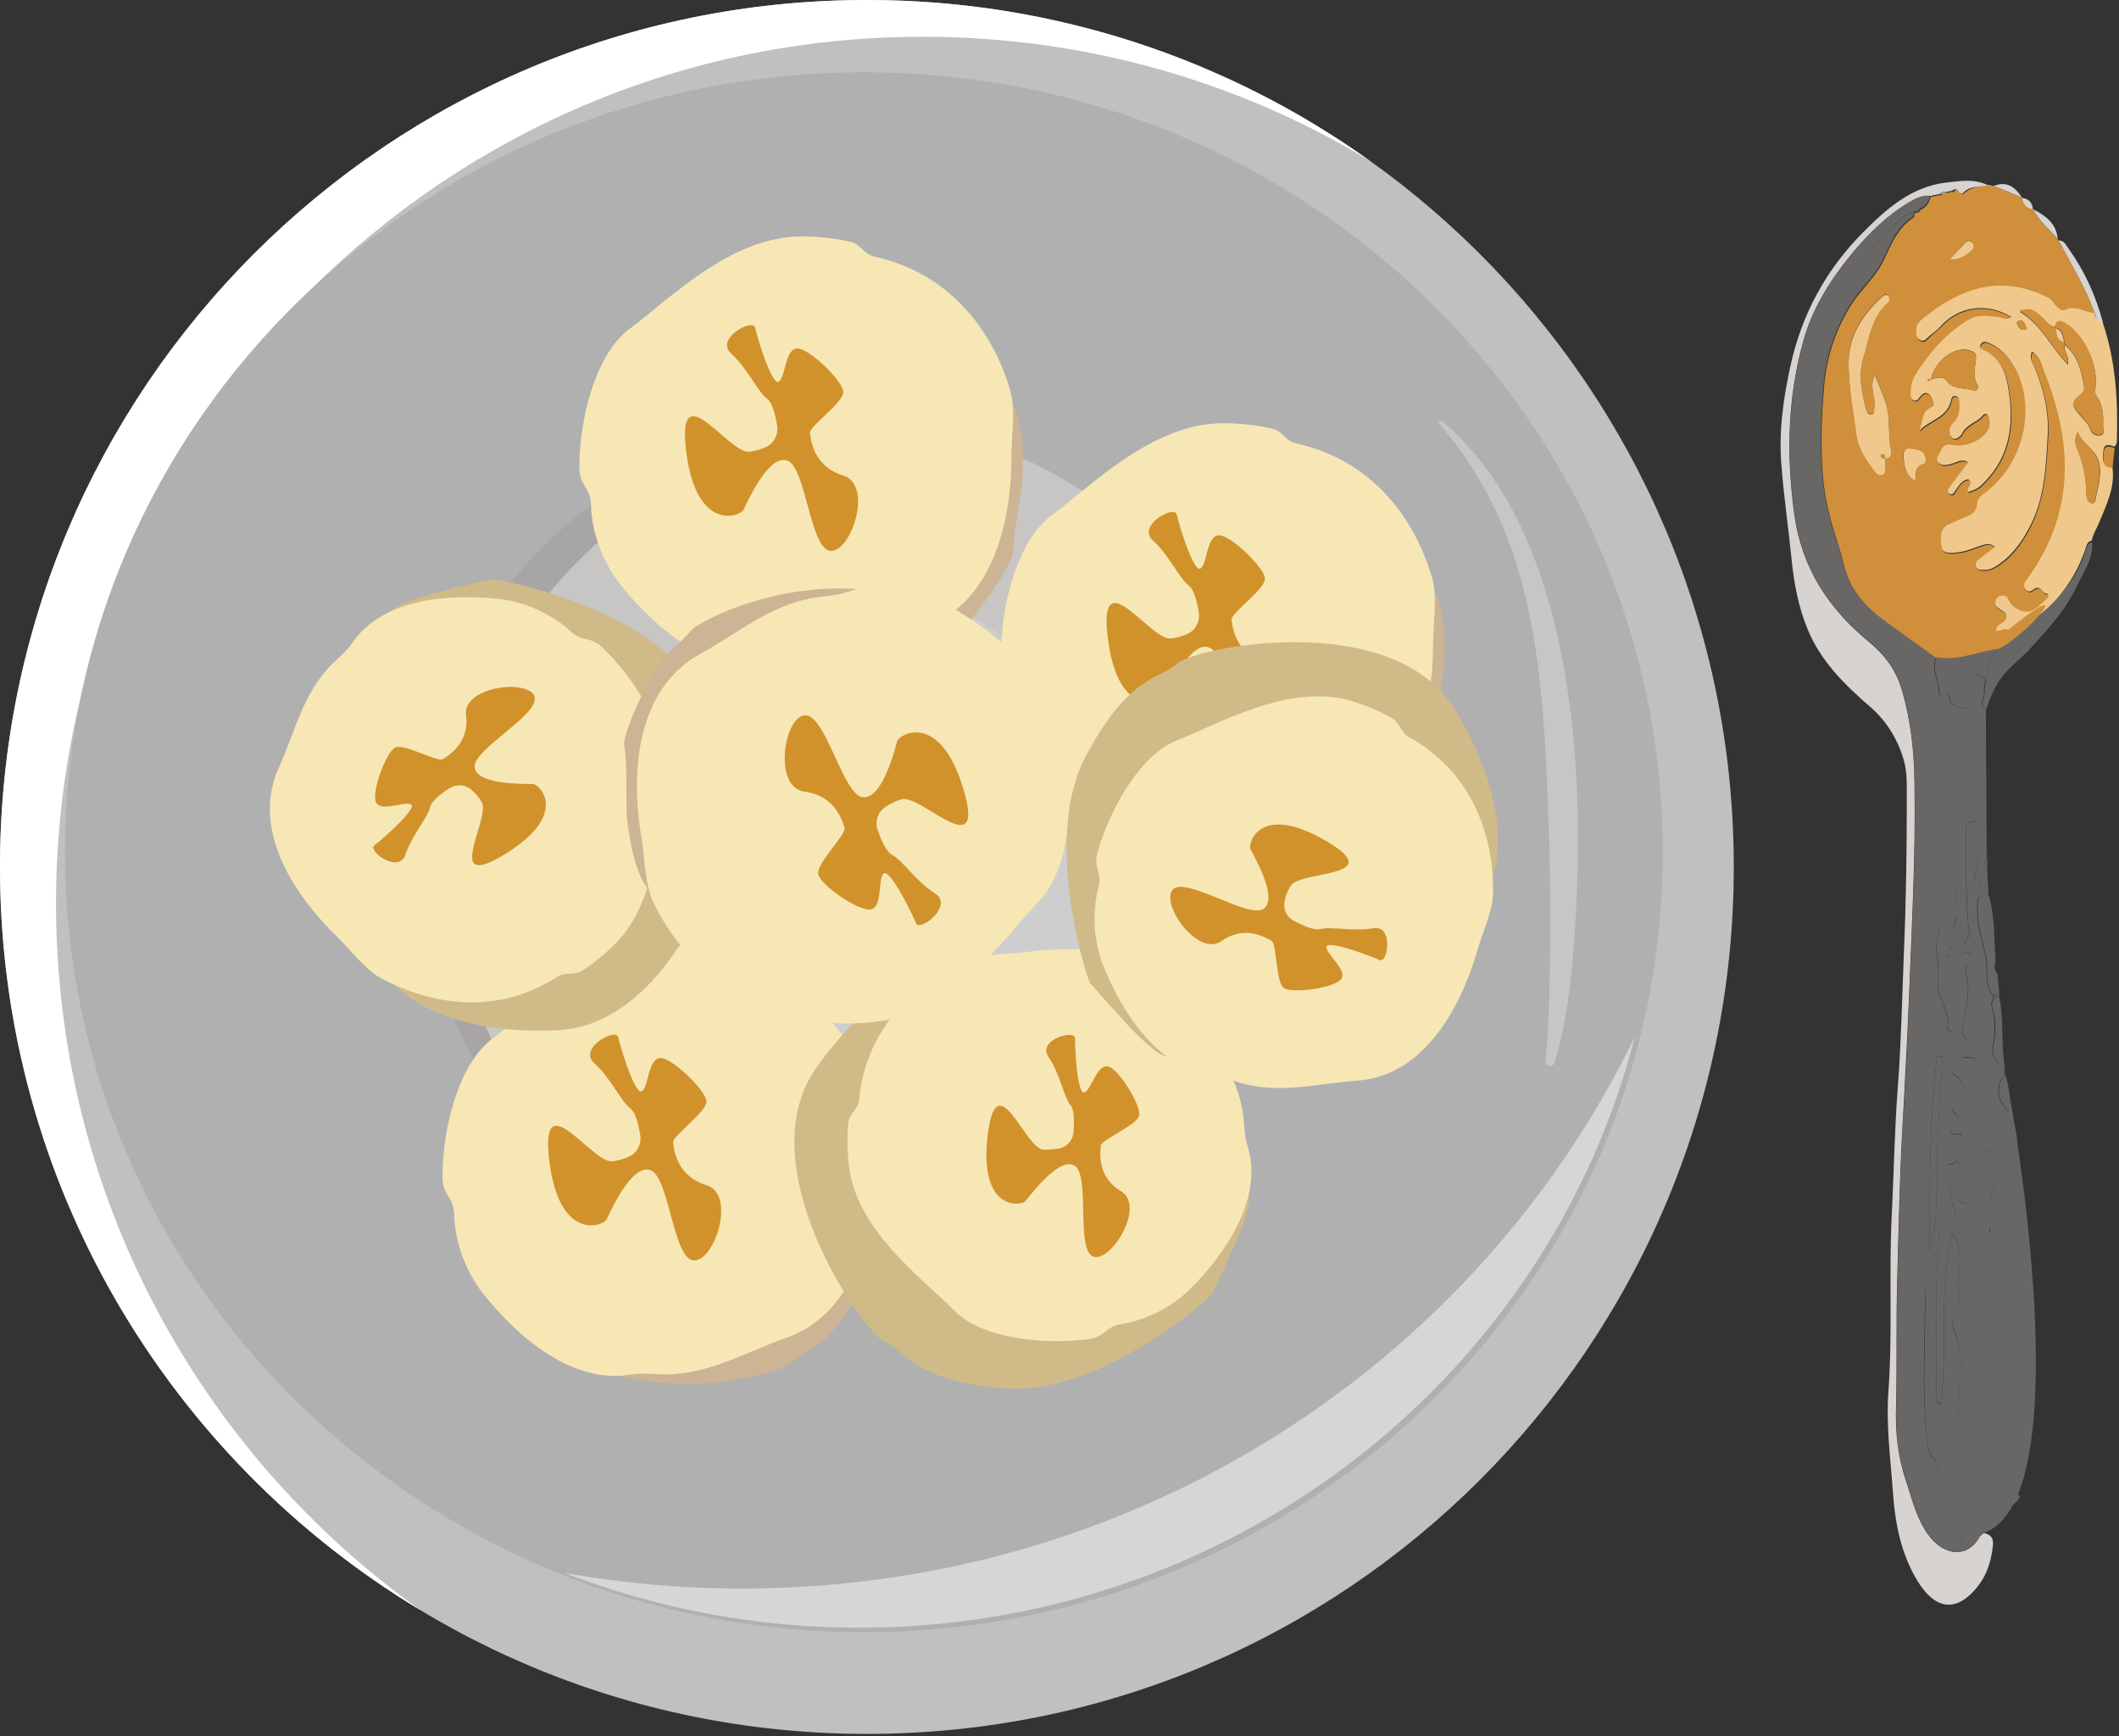 <svg width="692" height="567" viewBox="0 0 692 567" fill="none" xmlns="http://www.w3.org/2000/svg">
<rect x="0" y="0" width="692" height="567" fill="#333333" stroke="none"/>
<g clip-path="url(#clip0)">
<path d="M283.1 566.2C439.452 566.2 566.2 439.452 566.2 283.1C566.2 126.748 439.452 0 283.1 0C126.748 0 0 126.748 0 283.1C0 439.452 126.748 566.2 283.1 566.2Z" fill="#C0C0C0"/>
<path d="M18.3 295.1C18.3 390.3 65.3 474.5 137.3 525.8C55 476.2 0 386.1 0 283.1C0 126.7 126.7 0 283.1 0C344.3 0 400.9 19.4 447.2 52.4C404.6 26.7 354.7 12 301.3 12C145 12 18.3 138.7 18.3 295.1Z" fill="white"/>
<path d="M282.1 533C426.191 533 543 418.967 543 278.3C543 137.633 426.191 23.6 282.1 23.6C138.009 23.6 21.2 137.633 21.2 278.3C21.2 418.967 138.009 533 282.1 533Z" fill="#B0B0B1"/>
<path d="M533.9 338.5C505.9 447.9 405.4 529.7 284.5 531.5C249.1 532 215.2 525.6 184.2 513.6C204.7 517.3 225.8 519 247.4 518.7C374.4 516.8 483.1 443.5 533.9 338.5Z" fill="#D6D7D4"/>
<path d="M470 138.3C469.5 137.7 470.3 137 470.8 137.4C508.6 169 516.8 233.3 515.1 287.1C514.7 300.4 513.4 329.9 507.6 347.1C507 348.8 504.5 348.2 504.7 346.5C506.9 325.8 506.2 283.7 506 277.3C504.2 220.3 502.4 176.3 470 138.3Z" fill="#C6C6C5"/>
<path d="M276.5 416.9C353.709 416.9 416.3 354.309 416.3 277.1C416.3 199.891 353.709 137.3 276.5 137.3C199.291 137.3 136.7 199.891 136.7 277.1C136.7 354.309 199.291 416.9 276.5 416.9Z" fill="#C7C6C5"/>
<path d="M148.1 281.8C148.1 337.9 181.1 386.3 228.8 408.6C175 389.1 136.6 337.6 136.6 277.1C136.6 199.9 199.2 137.3 276.4 137.3C297.5 137.3 317.5 142 335.5 150.4C320.6 145 304.6 142.1 287.9 142.1C210.7 142 148.1 204.6 148.1 281.8Z" fill="#A7A5A5"/>
<path d="M276.5 366.3C324.77 366.3 363.9 327.17 363.9 278.9C363.9 230.63 324.77 191.5 276.5 191.5C228.23 191.5 189.1 230.63 189.1 278.9C189.1 327.17 228.23 366.3 276.5 366.3Z" fill="#CECECE"/>
<path d="M247.3 217.7C247.3 217.7 260.1 221.2 276.5 219.9C292.8 218.5 302.1 214.2 302.1 214.2C302.1 214.2 309.4 208.5 312.4 207.1C315.4 205.7 331.1 184.6 330.9 179.9C330.7 175.2 333.9 158.9 333.9 157C333.9 155.1 335.2 139.3 330.7 132.2C326.3 125.2 247.3 217.7 247.3 217.7Z" fill="#CCB494"/>
<path d="M330.3 149.1C330.3 173.2 322.8 197.7 301.4 205.2C288.1 209.9 276.4 217.1 261.7 217.1C258.9 217.1 253.8 216.6 251 217.1C232 220.6 214 205.2 202.6 190.9C196.7 183.5 193.2 173.7 193 164.8C192.8 159 189.2 158.7 189.2 152.6C189.2 136.9 194.4 115.7 205.6 107.4C218.2 98.1 238.5 77.2 261.7 77.2C267.1 77.2 272.4 77.8 277.5 78.9C281.3 79.7 281.9 83 285.6 83.8C309.5 89.1 324 107.1 330 127.8C331.7 134.2 330.3 142.5 330.3 149.1Z" fill="#F7E7B5"/>
<path d="M250.3 145.9C252.8 144.7 254.2 141.9 253.8 139.1C253.3 135.8 252.3 131.5 250.5 130.2C247.5 128 244.2 120.4 238.8 115.5C233.3 110.6 245.9 103.8 246.6 107C247.3 110.3 252.2 126.4 254.4 124.6C256.6 122.8 256.3 114.4 260.1 113.8C263.9 113.3 275.4 124.5 275.4 128C275.4 131.6 264.2 139.2 264.5 141.4C264.8 143.6 265.6 152.3 275.4 155.3C285.2 158.3 278.1 180.2 271.3 179.9C264.5 179.6 263.3 152.6 257.1 150.4C250.9 148.2 243.9 164.3 242.8 166.5C241.7 168.7 227.4 173.9 224.1 147.5C220.8 121.1 238 148.2 244.6 147.5C246.8 147.3 248.8 146.6 250.3 145.9Z" fill="#D1922C"/>
<path d="M202.6 449.4C202.6 449.4 215.4 452.9 231.8 451.6C248.1 450.2 257.4 445.9 257.4 445.9C257.4 445.9 264.7 440.2 267.7 438.8C270.7 437.4 286.4 416.3 286.2 411.6C286 406.9 289.2 390.6 289.2 388.7C289.2 386.8 290.5 371 286 363.9C281.6 356.9 202.6 449.4 202.6 449.4Z" fill="#CCB494"/>
<path d="M285.6 380.8C285.6 404.9 278.1 429.4 256.7 436.9C243.4 441.6 231.7 448.8 217 448.8C214.2 448.8 209.1 448.3 206.3 448.8C187.3 452.3 169.3 436.9 157.9 422.6C152 415.2 148.5 405.4 148.3 396.5C148.1 390.7 144.5 390.4 144.5 384.3C144.5 368.6 149.7 347.4 160.9 339.1C173.5 329.8 193.8 308.9 217 308.9C222.4 308.9 227.7 309.5 232.8 310.6C236.6 311.4 237.2 314.7 240.9 315.5C264.8 320.8 279.3 338.8 285.3 359.5C287 365.9 285.6 374.2 285.6 380.8Z" fill="#F7E7B5"/>
<path d="M205.6 377.6C208.1 376.4 209.5 373.6 209.1 370.8C208.6 367.5 207.6 363.2 205.8 361.9C202.8 359.7 199.5 352.1 194.1 347.2C188.6 342.3 201.2 335.5 201.9 338.7C202.6 342 207.5 358.1 209.7 356.3C211.9 354.5 211.6 346.1 215.4 345.5C219.2 345 230.7 356.2 230.7 359.7C230.7 363.3 219.5 370.9 219.8 373.1C220.1 375.3 220.9 384 230.7 387C240.5 390 233.4 411.9 226.6 411.6C219.8 411.3 218.6 384.3 212.4 382.1C206.2 379.9 199.2 396 198.1 398.2C197 400.4 182.7 405.6 179.4 379.2C176.1 352.8 193.3 379.9 199.9 379.2C202.1 379 204.1 378.3 205.6 377.6Z" fill="#D1922C"/>
<path d="M385 278.7C385 278.7 397.8 282.2 414.2 280.9C430.5 279.5 439.8 275.2 439.8 275.2C439.8 275.2 447.1 269.5 450.1 268.1C453.1 266.7 468.8 245.6 468.6 240.9C468.4 236.2 471.6 219.9 471.6 218C471.6 216.1 472.9 200.3 468.4 193.2C464 186.2 385 278.7 385 278.7Z" fill="#CCB494"/>
<path d="M468 210.1C468 234.2 460.5 258.7 439.1 266.2C425.8 270.9 414.1 278.1 399.4 278.1C396.6 278.1 391.5 277.6 388.7 278.1C369.7 281.6 351.7 266.2 340.3 251.9C334.4 244.5 330.9 234.7 330.7 225.8C330.5 220 326.9 219.7 326.9 213.6C326.9 197.9 332.1 176.7 343.3 168.4C355.9 159.1 376.2 138.2 399.4 138.2C404.8 138.2 410.1 138.8 415.2 139.9C419 140.7 419.6 144 423.3 144.8C447.2 150.1 461.7 168.1 467.7 188.8C469.5 195.2 468 203.5 468 210.1Z" fill="#F7E7B5"/>
<path d="M388 206.9C390.5 205.7 391.9 202.9 391.5 200.1C391 196.8 390 192.5 388.2 191.2C385.2 189 381.9 181.4 376.5 176.5C371.1 171.6 383.6 164.8 384.3 168C385 171.3 389.9 187.4 392.1 185.6C394.3 183.8 394 175.4 397.8 174.8C401.6 174.3 413.1 185.5 413.1 189C413.1 192.5 401.9 200.2 402.2 202.4C402.5 204.6 403.3 213.3 413.1 216.3C422.9 219.3 415.8 241.2 409 240.9C402.2 240.6 401 213.6 394.8 211.4C388.6 209.2 381.6 225.3 380.5 227.5C379.4 229.7 365.1 234.9 361.8 208.5C358.5 182.1 375.7 209.2 382.3 208.5C384.6 208.3 386.5 207.6 388 206.9Z" fill="#D1922C"/>
<path d="M311.1 316C311.1 316 289.7 316.3 266.7 348.5C243.7 380.7 281.9 435.1 288.9 438.1C295.9 441.1 298.4 451.3 329.1 453.4C359.8 455.4 396.1 423.2 396.1 422.2C396.1 421.2 409.7 395.1 407.8 390.2C405.8 385.3 311.1 316 311.1 316Z" fill="#D0BB88"/>
<path d="M335.1 310.9C357.3 307.9 380.8 311.7 390.3 330C396.2 341.4 404.3 351 406 364.3C406.3 366.9 406.5 371.4 407.3 373.9C412.8 390.6 400.8 408.7 389 420.6C382.9 426.8 374.3 431.1 366.1 432.4C360.7 433.3 361 436.6 355.4 437.3C340.9 439.2 320.7 437.1 311.8 428.1C301.7 417.9 280.1 402.2 277.3 381.3C276.7 376.4 276.6 371.6 277 366.9C277.3 363.4 280.2 362.5 280.6 359C282.6 336.9 297.5 321.6 315.9 313.6C321.2 311.4 329 311.7 335.1 310.9Z" fill="#F7E7B5"/>
<path d="M346.1 375C348.6 374.4 350.4 372.2 350.6 369.6C350.8 366.5 350.9 362.4 349.6 360.9C347.4 358.3 346.2 350.7 342.4 345.1C338.6 339.5 351.2 336 351.1 339.1C351 342.2 351.8 357.8 354.2 356.7C356.5 355.6 358.1 347.9 361.6 348.2C365.1 348.5 372.8 361.1 372 364.3C371.2 367.5 359.7 372.1 359.5 374.1C359.3 376.1 358.1 384.2 366.1 389C374.1 393.8 363.1 412 357.2 410.4C351.2 408.7 356.1 384 351 380.7C346 377.4 336.4 390.4 334.9 392.2C333.5 393.9 319.7 395.6 322.5 371.1C325.3 346.6 334.6 374.7 340.6 375.4C342.7 375.5 344.6 375.3 346.1 375Z" fill="#D1922C"/>
<path d="M129.1 321.7C129.1 321.7 142.6 338.3 182.1 336.4C221.7 334.5 240.6 270.8 238.7 263.4C236.7 256.1 243.2 247.7 225.8 222.4C208.4 197.1 160.6 188.5 159.8 189.2C159 189.8 130.1 195.3 127.5 199.8C124.8 204.4 129.1 321.7 129.1 321.7Z" fill="#D0BB88"/>
<path d="M110.2 306C94.1 290.4 82.5 269.6 91 250.8C96.3 239.1 98.8 226.8 108.1 217.2C109.9 215.4 113.4 212.4 114.9 210.2C124.6 195.5 146.2 193.8 162.9 195.6C171.6 196.5 180.3 200.6 186.4 206.2C190.4 209.9 192.9 207.6 196.9 211.6C207.4 221.8 218.2 238.9 216.7 251.6C215 265.8 216 292.6 201.4 307.7C198 311.2 194.2 314.3 190.3 316.9C187.4 318.8 184.8 317.1 181.9 319C163.3 331.1 142.1 328.9 124.4 319.4C119.3 316.7 114.6 310.3 110.2 306Z" fill="#F7E7B5"/>
<path d="M153.7 257.7C151.7 256.1 148.8 256 146.6 257.5C144 259.2 140.8 261.7 140.4 263.7C139.7 267 134.5 272.7 132.4 279.1C130.3 285.5 119.8 277.8 122.3 276C124.8 274.2 136.5 263.8 134.2 262.7C131.9 261.6 124.8 265.1 122.9 262.2C121 259.3 126.1 245.4 129.1 244.1C132.1 242.7 142.8 249 144.6 247.9C146.3 246.8 153.4 242.7 152.2 233.5C151 224.3 172.1 221.6 174.5 227.3C176.9 233 154.5 244.6 155 250.5C155.5 256.4 171.7 256 174 256C176.2 256 186.1 265.8 165.1 278.8C144.1 291.8 160.4 267.1 157.3 261.9C156.2 260 154.9 258.7 153.7 257.7Z" fill="#D1922C"/>
<path d="M280 192.4C280 192.4 266.8 191 250.9 195.1C235 199.1 226.6 205 226.6 205C226.6 205 220.3 211.9 217.6 213.7C214.9 215.5 202.9 239 203.9 243.6C204.9 248.2 204.4 264.8 204.7 266.7C205 268.6 206.4 284.4 211.9 290.6C217.4 296.8 280 192.4 280 192.4Z" fill="#CCB494"/>
<path d="M209.5 273.7C205.5 249.9 208.8 224.5 228.7 213.5C241.1 206.7 251.4 197.6 265.9 195.2C268.7 194.7 273.8 194.4 276.5 193.4C294.7 186.8 315 199 328.6 211.2C335.7 217.5 340.7 226.6 342.4 235.4C343.5 241.1 347.2 240.7 348.2 246.8C350.8 262.3 349.1 284.1 339.5 294.1C328.7 305.4 312.1 329.3 289.1 333.2C283.8 334.1 278.4 334.4 273.2 334.1C269.3 333.9 268.2 330.8 264.4 330.6C240 329.4 222.7 314 213.3 294.5C210.6 288.7 210.6 280.3 209.5 273.7Z" fill="#F7E7B5"/>
<path d="M288.9 263.7C286.6 265.3 285.7 268.3 286.6 271C287.7 274.1 289.4 278.2 291.4 279.2C294.7 280.9 299.2 287.9 305.4 291.8C311.6 295.7 300.3 304.6 299.1 301.4C297.9 298.3 290.4 283.2 288.5 285.3C286.6 287.4 288.3 295.7 284.6 296.9C280.9 298.1 267.7 288.9 267.2 285.4C266.6 281.9 276.4 272.5 275.8 270.4C275.2 268.3 272.9 259.8 262.7 258.5C252.5 257.2 255.9 234.4 262.7 233.6C269.5 232.7 275.1 259.2 281.6 260.3C288.1 261.4 292.3 244.5 293 242C293.7 239.7 307 232.2 314.6 257.6C322.2 283 300.7 259.2 294.4 261C292.1 261.7 290.3 262.7 288.9 263.7Z" fill="#D1922C"/>
<path d="M487.5 285.8C487.5 285.8 495.8 266.1 475.4 232.1C455 198.1 389.9 211.5 384.4 216.7C378.9 221.9 368.5 220.2 354.3 247.5C340.2 274.8 355.3 321 356.2 321.4C357.1 321.8 375.6 344.7 380.9 344.9C386.1 345.1 487.5 285.8 487.5 285.8Z" fill="#D0BB88"/>
<path d="M482.6 309.9C476.4 331.5 463.7 351.5 443.1 352.9C430.3 353.8 418.2 357.3 405.4 353.7C402.9 353 398.7 351.3 396 351C378.5 349.3 366.7 331.1 360.4 315.6C357.1 307.5 356.6 297.9 358.7 289.9C360 284.6 356.9 283.5 358.5 278.1C362.5 264 372.5 246.4 384.3 241.8C397.6 236.6 420.7 223 441 228.8C445.7 230.2 450.2 232 454.3 234.3C457.4 236 457.1 239 460.1 240.7C479.6 251.4 487.7 271.1 487.6 291.1C487.7 296.9 484.3 304 482.6 309.9Z" fill="#F7E7B5"/>
<path d="M419.5 294.5C419 297 420.3 299.6 422.7 300.8C425.4 302.2 429.2 303.9 431.1 303.4C434.4 302.4 441.8 304.3 448.5 303.1C455.1 301.9 453.3 314.8 450.5 313.5C447.7 312.2 433.1 306.7 433.2 309.3C433.3 311.9 439.8 316.4 438.1 319.5C436.4 322.6 421.8 324.6 419.2 322.6C416.6 320.6 417 308.2 415.2 307.2C413.4 306.2 406.5 301.9 398.9 307.3C391.3 312.7 379 295.4 382.9 290.6C386.8 285.8 407.6 300.1 412.6 296.8C417.6 293.5 409.5 279.5 408.4 277.4C407.4 275.4 411.3 262.1 432.7 274.4C454.1 286.8 424.6 284.1 421.5 289.3C420.3 291.2 419.7 293 419.5 294.5Z" fill="#D1922C"/>
<path d="M655.7 205.7C668 201.1 676.6 192.7 681 180.2C681.5 178.9 681.5 177.4 683.2 177C683.7 182.3 680.6 186.4 678.5 190.9C674.3 199.7 669.4 204.7 662.8 212C657.8 217.5 652.4 219.4 648.7 231.6C646 230.2 648.1 228.2 648.1 226.4C648.1 224.8 648.4 223.1 648.6 221.5C648.8 217.9 650.4 214.9 652.4 212C652.5 209.3 655.3 208.2 655.7 205.7Z" fill="#686766"/>
<path d="M649.2 60.3C649.8 60.4 650.4 60.6 651.1 60.7C654.2 62 657.3 63.3 660.3 64.5C660.6 66.6 661.8 67.9 663.9 68.3C665.8 72.2 669.1 74.9 672 78C672 78.2 672.1 78.4 672.3 78.5C676.4 86.5 681.2 94.1 684.2 102.6C681 102.5 678.1 99.9 674.6 101.6C673.5 102.1 672 100.8 671.2 99.7C670.5 98.7 669.7 97.8 668.5 97.3C653.7 90 640.8 94.2 628.8 103.9C627.5 104.9 626.1 106 626 107.9C625.9 109.2 625.9 110.5 627 111.3C628.4 112.3 629.2 111 630.1 110.2C631.6 108.9 633.1 107.6 634.5 106.2C640.5 100.1 649.4 99.1 657 103.8C655.7 105.1 654.5 104 653.2 103.9C649.7 103.5 646.1 102.8 642.9 104.8C636.8 108.5 632 113.5 627.9 119.4C626 122.1 624.1 124.7 624.2 128.1C624.2 129.1 623.9 130.4 625.1 131C626.2 131.5 626.7 130.5 627.3 129.8C628.3 128.6 629.5 127.9 630.7 129.6C631.5 130.7 632.4 132.6 630.9 133.3C627.3 134.9 628.4 138.7 626.8 141.2C630 137.5 635.9 136.9 637.3 131.3C637.5 130.4 637.7 129.3 639 129.7C640.1 130 640 131.1 640.1 132C640.3 134.5 639.9 136.7 637.8 138.7C636.7 139.7 636.3 142.2 637.7 143.3C638.8 144.3 640.4 142.9 641 141.8C642.5 138.9 645.7 138.3 647.6 136.1C648.8 134.7 649.5 135.8 649.8 136.9C650.2 138.2 650 139.6 649.3 140.9C647.5 144.1 641.9 146.5 637.7 145.6C635.8 145.2 634.8 145.7 634.1 147.4C633.6 148.6 632.1 149.8 633.1 151.2C634.1 152.6 636 152.2 637.4 151.8C639.3 151.3 641 149.9 642.9 151.3C640.9 154 638.9 156.6 636.9 159.3C636.4 159.9 636.1 160.8 636.7 161.4C637.8 162.3 638.3 161.3 638.8 160.5C639.9 158.8 640.8 157.1 643 156.8C644.7 158.3 642.2 159.6 642.9 161C646.1 159.9 646.5 159.6 648.3 157.7C655.8 150 657.8 140.5 656.5 130.4C655.8 124.5 654.9 118.3 648.8 115C647.9 114.5 646.4 114.2 647 112.9C647.6 111.5 649.1 112 650.2 112.5C653.7 114.1 656.2 116.8 658 120.1C665.3 132.9 661.3 151.2 649 160.8C647.6 161.9 646 162.9 645.9 164.6C645.7 168 643.3 168.8 640.8 169.6C639.5 170.1 638.3 170.8 637.1 171.3C633.2 172.8 634.1 176.8 634.3 179C634.6 181.5 638.4 180.9 640.7 180.5C642.9 180.1 645.1 179.1 647.3 178.4C648.7 177.9 650.2 177.5 651.7 178.9C649.8 180.3 648.1 181.6 646.5 182.9C645.7 183.5 645.2 184.2 645.5 185.3C645.9 186.4 646.9 186.3 647.8 186.4C649.2 186.5 650.4 186.1 651.7 185.4C656.8 182.4 660.1 177.9 662.8 172.8C667.8 163.4 668.3 153.1 668.9 142.8C669.4 134.9 667.6 127.3 664.5 120C663.9 118.7 662.8 117.1 663.8 115.1C666.3 116.8 666.8 119.5 667.8 121.8C677.3 145.3 677.8 168.1 662.1 189.5C661.4 190.4 660.8 191.4 661.5 192.5C662.4 194.1 663.5 193.3 664.6 192.6C666.5 191.3 667 194.1 668.5 194.1C669.1 194.1 669.4 195.1 668.9 195.6C666.9 197.2 665 199.7 662.7 200C660.7 200.3 657.7 199.1 656.5 196.6C655.9 195.3 655.3 194.5 653.8 194.8C652.8 195 652.2 195.6 651.9 196.6C651.6 197.9 652.3 198.7 653.3 199.2C656.3 200.9 656.1 202.5 653.3 204.2C652.4 204.7 651.9 205.4 652.3 206.5C648 208.7 643.1 207.9 638.5 209.3C635.4 210.3 633.3 211.5 633.1 215C632.8 215 632.6 214.9 632.3 215C626.7 211 621 207 615.5 202.9C611.3 199.8 607.6 196.3 604.9 191.6C602.5 187.4 601.9 182.7 600.4 178.2C598.2 171.4 596.3 164.7 595.5 157.5C594.4 147 594.8 136.7 595.7 126.2C596.5 116.4 599.6 107.3 604.7 99.3C607.9 94.3 612.5 90.6 615.3 84.7C617.4 80.2 619.8 74.3 624.8 71.1C625.2 70.9 625.2 70 625.4 69.4V69.5C626.2 69.5 626.9 69.3 627.2 68.5C629.1 67.7 630 66.2 630.5 64.3C631.5 64.1 632.5 63.9 633.6 63.7C634.5 64 634.1 62.5 635.8 63C636.3 62.9 636.8 62.8 637.3 62.7C637.9 62.9 638.3 62.6 638.5 62.1C639.9 61.3 639.7 64.3 641.6 63C643.9 60.9 646.5 60.9 649.2 60.3ZM615.7 149.8C617.9 149.6 617.8 147.9 617.5 146.6C616.6 142.5 617.2 138.3 616.5 134.2C615.9 130.4 613.9 126.8 612.2 122.3C610.3 126.6 612.7 129.7 612.1 132.9C611.9 133.7 612.4 135 611.2 135.2C609.8 135.5 609.5 134.2 609.3 133.2C607.9 127.7 606.8 122.2 608.6 116.4C610.5 110.2 611.1 103.4 616.5 98.8C617.1 98.3 617.6 97.1 616.5 96.4C615.7 95.9 615.1 96.4 614.5 97C607.9 103 603.5 109.7 603.7 119.3C603.8 126.9 605.4 134.2 606.2 141.6C606.8 146.7 609.2 150.1 612.1 153.7C612.7 154.5 613.6 155.4 614.8 154.9C615.9 154.4 615.6 153.4 615.7 152.5C615.7 151.7 615.7 150.8 615.7 149.8ZM625.4 157.1C626.1 155.1 624.8 152.4 627.9 151.7C629.1 151.4 628.9 149.6 628.3 148.5C627.3 146.5 625.1 146.9 623.4 146.6C622 146.3 621.4 148.1 621.5 149.2C621.9 152 622.1 155.2 625.4 157.1ZM636.7 84.7C639.9 85.1 641.9 83.5 643.8 81.8C644.6 81.1 644.8 79.8 643.9 78.9C643.1 78.2 642.2 78.7 641.5 79.4C639.9 81.2 638.4 82.8 636.7 84.7Z" fill="#CF8F3B"/>
<path d="M625.2 69.1C625 69.7 625 70.5 624.6 70.8C619.5 74 617.2 79.9 615.1 84.4C612.3 90.3 607.7 94 604.5 99C599.4 107 596.3 116.1 595.5 125.9C594.6 136.3 594.2 146.7 595.3 157.2C596.1 164.3 597.9 171.1 600.2 177.9C601.7 182.4 602.3 187.1 604.7 191.3C607.4 196 611.1 199.5 615.3 202.6C620.9 206.7 626.5 210.7 632.1 214.7C630.6 218.6 633.2 222.1 633.1 225.9C633.1 226.5 633.6 227.5 634 227.2C637.3 225 636.1 228.3 637 229.3C638.5 231.1 640.9 231.7 643.1 231.2C644.9 230.8 644.9 228.9 644.5 227.4C643.9 224.9 645.1 222.6 644.9 219.8C646.3 220.5 647.4 221 648.4 221.5C648.2 223.1 647.8 224.8 647.9 226.4C647.9 228.1 645.9 230.2 648.5 231.6C648.6 247.3 648.7 263.1 648.8 278.8C648.4 280.7 648.2 282.7 649 284.5C649.1 287.3 649.3 290 649.4 292.8C648.8 292.8 648.1 292.8 647.5 292.8C647.2 291.5 647 290.3 646.7 289C646.5 287.2 647.6 285.1 645.7 283.5C645.6 282.9 645.5 282.4 645.5 281.8C647.5 278.3 645.4 274.6 645.9 271C646 270.1 646.7 268.2 644.7 268.2C643 268.2 641.9 269.1 641.9 271.1C642 274.6 642.1 278.1 642.1 281.6C642 289.6 642.2 297.7 643.1 305.7C641.7 305.9 642.5 308.5 640.8 308C639.4 307.5 640.1 305.8 640 304.7C639.9 302.8 640 301 640 299.1C637.1 299.6 639.4 303.9 637 303C632.2 301.3 633.4 304.2 632.7 306.9C631.6 311.3 633.5 315.5 632.8 319.6C631.8 325.4 637.1 329.8 635.9 335.6C635.8 336 636.3 337.1 637.9 336.9C638.3 333.8 638.9 330.5 639.1 327.2C639.3 323.4 639 319.5 639.3 315.6C639.5 313.2 639.8 310.3 643.6 311.4C643.6 312.3 643.6 313.1 643.6 314C642 314.8 641.5 316.2 642 317.9C643.2 322 642.6 326.1 641.8 330.2C641.2 333.5 639.4 337.2 642.8 340.2C643.1 342.3 642.2 343.9 641.1 345.6C640 346.4 638.8 347.1 637.8 348.1C637 348.9 636.8 350.1 638 350.9C641.8 353.4 642 355 639.6 358.8C638.7 360.2 635.7 361.6 638.8 364C639.5 364.6 638.9 366 638.5 367C638 368.3 634.9 370.8 639.8 370.5C641.3 370.4 640.1 372.4 639.6 372.9C638.1 374.5 636.4 375.9 636.2 378.2C636.1 379.1 635.5 381.2 637.8 380.1C638.5 379.8 639.1 378.9 639.6 380C639.9 380.5 639.6 381.6 639.2 382.1C636.4 385.2 636.8 388.4 637.4 392.2C637.7 394.3 641.4 399.9 634.2 399.8C633 399.8 633.4 401.6 633.3 402.6C631.8 420.3 632.2 438.1 632.4 455.8C632.4 456.7 631.9 458 633.7 458.5C636.4 440 632.8 421.1 637.7 402.9C641.7 408.8 639.2 415.1 639.7 421.1C639.9 423.8 640.6 426.6 638.2 429.6C636.5 431.8 638.7 435.3 639.5 438.2C641.4 445.7 639.2 453.4 639.8 461.1C640 463.3 643 468 638.1 469.9C638.3 470.3 638.3 470.9 638.6 471.1C641.9 473.1 640.4 478.6 644.9 479.8C645 479.8 644.9 480.7 644.9 481.1C644.7 481.2 644.4 481.3 644.2 481.4C642.4 481.1 642.7 482.9 641.9 483.7C639.9 485.7 642.3 488.8 639.9 490.6C637.4 492.5 638.7 495.5 640.1 496.5C643.2 498.5 641.2 500.9 640.6 502.3C639.6 504.7 637.5 502.9 635.9 502.2C634.2 501.5 632.8 500.3 631.8 498.6C626 488.7 622.2 478.1 622.1 466.7C621.9 445.1 622 423.6 622.9 402C623.6 385.5 624.1 369 625 352.6C626.2 331.1 627.2 309.5 627.9 287.9C628.6 266.5 628.5 245 625.4 223.8C625.1 222.1 624.4 220.7 623.4 219.2C617.8 210.6 609.7 204.5 602.6 197.3C597.5 192 593.9 185.9 592.1 178.6C590.5 172 588.9 165.5 588.4 158.7C586.8 137.3 587.4 116.6 599.3 97.4C604.2 89.5 609.9 82.4 616.2 75.8C618.9 73 621.5 70.1 625.2 69.1ZM632.2 477.3C629.2 458.2 629.2 439 630.5 419.8C630.6 419.8 630.7 419.7 630.8 419.7C630.8 419.7 630.8 419.5 630.8 419.4C630.7 419.5 630.6 419.7 630.5 419.8C627.7 420.1 628.7 422.3 628.7 423.7C628.5 438.1 627.8 452.5 628.9 466.9C629.3 470.4 629.1 474.5 632.2 477.3C632.3 479.2 632.2 481.2 634.7 482.6C634.8 480.1 634 478.4 632.2 477.3ZM630.1 408.7C633.1 398.3 632.4 387.7 632.6 377.1C632.8 366.4 633.8 355.8 634.4 345.1C633.8 345.1 633.2 345.1 632.6 345C629.9 366.2 630.2 387.5 630.1 408.7ZM638.7 295.9C641.3 293.3 640.4 291.3 640.5 288.6C638 290.9 638.7 292.9 638.7 295.9Z" fill="#686766"/>
<path d="M652.1 206.2C651.7 205.1 652.2 204.4 653.1 203.9C655.9 202.2 656.1 200.6 653.1 198.9C652.1 198.3 651.4 197.6 651.7 196.3C651.9 195.3 652.6 194.7 653.6 194.5C655.1 194.2 655.6 195 656.3 196.3C657.5 198.8 660.5 200 662.5 199.7C664.7 199.4 666.7 196.9 668.7 195.3C669.2 194.9 668.9 193.8 668.3 193.8C666.8 193.8 666.3 191 664.4 192.3C663.3 193.1 662.3 193.8 661.3 192.2C660.6 191.1 661.2 190.2 661.9 189.2C677.6 167.8 677.1 145 667.6 121.5C666.7 119.2 666.2 116.5 663.6 114.8C662.6 116.8 663.7 118.3 664.3 119.7C667.4 127 669.2 134.6 668.7 142.5C668.1 152.7 667.7 163.1 662.6 172.5C659.9 177.6 656.5 182.1 651.5 185.1C650.2 185.9 649 186.2 647.6 186.1C646.7 186.1 645.7 186.1 645.3 185C645 184 645.5 183.2 646.3 182.6C648 181.3 649.6 180 651.5 178.6C649.9 177.2 648.5 177.7 647.1 178.1C644.9 178.8 642.8 179.8 640.5 180.2C638.2 180.6 634.4 181.2 634.1 178.7C633.8 176.5 633 172.4 636.9 171C638.2 170.5 639.4 169.8 640.6 169.3C643.1 168.4 645.5 167.7 645.7 164.3C645.8 162.6 647.4 161.6 648.8 160.5C661.1 150.9 665.1 132.6 657.8 119.8C655.9 116.5 653.5 113.8 650 112.2C648.9 111.7 647.4 111.1 646.8 112.6C646.2 113.9 647.7 114.2 648.6 114.7C654.7 118 655.6 124.3 656.3 130.1C657.5 140.3 655.6 149.8 648.1 157.4C646.2 159.3 645.9 159.6 642.7 160.7C642 159.3 644.6 158 642.8 156.5C640.7 156.8 639.7 158.6 638.6 160.2C638.1 160.9 637.6 162 636.5 161.1C635.8 160.5 636.2 159.7 636.7 159C638.7 156.3 640.7 153.7 642.7 151C640.8 149.6 639.1 151 637.2 151.5C635.8 151.9 633.9 152.3 632.9 150.9C631.9 149.5 633.4 148.4 633.9 147.1C634.6 145.4 635.6 144.9 637.5 145.3C641.7 146.2 647.3 143.8 649.1 140.6C649.9 139.3 650 137.9 649.6 136.6C649.3 135.5 648.6 134.4 647.4 135.8C645.5 138 642.2 138.6 640.8 141.5C640.2 142.6 638.6 144 637.5 143C636.2 141.8 636.5 139.4 637.6 138.4C639.7 136.5 640 134.3 639.9 131.7C639.8 130.8 639.9 129.7 638.8 129.4C637.5 129 637.3 130.1 637.1 131C635.7 136.6 629.8 137.2 626.6 140.9C628.2 138.3 627.1 134.5 630.7 133C632.2 132.4 631.3 130.5 630.5 129.3C629.4 127.7 628.1 128.3 627.1 129.5C626.5 130.2 626.1 131.2 624.9 130.7C623.7 130.1 624 128.8 624 127.8C623.9 124.3 625.8 121.8 627.7 119.1C631.8 113.2 636.6 108.2 642.7 104.5C645.9 102.5 649.5 103.2 653 103.6C654.3 103.8 655.5 104.8 656.8 103.5C649 98.7 639.7 99.9 633.7 106.6C632.6 107.8 631.3 108.8 630 109.8C629.1 110.5 628.3 112 626.8 110.9C625.7 110.1 625.7 108.8 625.8 107.5C625.9 105.6 627.3 104.5 628.6 103.5C640.6 93.9 653.5 89.7 668.3 96.9C669.5 97.5 670.3 98.3 671 99.3C671.9 100.5 673.3 101.8 674.4 101.2C677.9 99.5 680.8 102.1 684 102.2C684.2 103.7 685 104.8 686.6 105.1C691 117.8 691.7 131 691.3 144.4C691.3 144.9 690.8 145.4 690.5 145.9C688.8 145.1 687 144.8 686.9 147.3C686.8 149.4 686 152.3 689.8 152.3C690.9 159 687.9 164.8 685.5 170.7C684.7 172.6 683.5 174.4 683.1 176.5C681.4 176.9 681.4 178.4 680.9 179.7C676.7 191.5 668.9 200.8 657.7 205.5C656.8 205.9 655.5 209.1 654.8 206.1C654.7 205.7 653 206 652.1 206.2ZM630.6 123.9C630.3 124.1 629.4 123.5 629.6 124.5C629.9 124.3 630.3 124.1 630.6 123.9C632.4 123.4 634.3 122.5 635.9 124.6C638.1 127.3 641.6 126.5 644.4 127.5C645.3 127.8 646.5 126.8 645.9 125.9C643.9 122.8 645.2 119.7 645.3 116.6C645.4 115.3 644.5 114.9 643.4 114.5C638.7 112.7 631.8 117.7 630.6 123.9ZM674.4 112.7C677.4 115.2 678.9 118.6 679.8 122.4C680.3 124.7 681.5 127.5 679.5 128.9C675.3 131.7 677.7 133.7 679.6 136C680.8 137.4 682.1 138.5 682.7 140.4C683.1 141.7 684.7 142.5 686.1 142.1C687.4 141.7 686.8 140.3 686.8 139.3C686.9 135.9 686.9 132.5 684.8 129.6C684.1 128.6 684.1 127.7 684.3 126.6C685.4 119.5 680.6 109.4 674.7 105.8C672.8 104.6 671.7 104.5 671 106.9C668.9 106.4 667.9 104.5 666.4 103.3C664.7 101.9 663 100.4 659.6 101.8C666.8 106.1 669.7 113.4 675.3 119.1C675.9 116 673.6 114.6 674.4 112.7ZM678.5 141.1C677.1 143.7 678 145.7 678.9 147.9C680.6 152.2 681.3 156.7 681.4 161.4C681.4 162.6 681.7 163.9 683.1 164.3C683.8 164.5 684.2 163.8 684.3 163.2C685.2 158.3 687.2 153.1 684.4 148.5C682.7 146 679.7 144.2 678.5 141.1ZM661.9 107.6C661.3 106 661.2 104.5 659.3 104.7C659 104.7 658.6 105.5 658.6 105.6C659.2 106.8 659.7 108.1 661.9 107.6Z" fill="#F0C88B"/>
<path d="M637 62.4C636.5 62.5 636 62.6 635.5 62.7C634.7 62.6 633.9 62.7 633.3 63.4C632.3 63.6 631.3 63.8 630.2 64C627.4 63.8 625.2 65.1 622.9 66.4C616.3 70.5 610.8 75.8 605.8 81.6C598.4 90.4 592.2 99.8 589 111C583.7 129.8 583.3 148.9 586 168.2C588.4 185.5 597.2 198.8 610.2 209.5C615.6 213.9 619.2 218.8 621.1 225.4C624 235.2 625.1 245.4 625.2 255.5C625.6 278.2 624.4 300.8 623.5 323.5C623 336.4 622.3 349.4 621.6 362.3C620.4 381.8 620 401.4 619.5 421C619.2 433.7 619.5 446.4 619.2 459C618.9 467.3 619.7 475.4 622.3 483.2C624.4 489.4 625.8 495.9 629.8 501.3C634.5 507.8 642.4 509.3 646.5 501.8C646.8 501.3 647.4 501 647.9 500.6C650.7 501.3 651.2 502.8 650.7 505.7C650.1 510.1 648.8 514.2 646.2 517.6C638.7 527.4 631.6 525.2 626.1 516.1C620.9 507.5 618.9 497.7 618.2 487.6C617.4 476.5 615.9 465.5 616.7 454.4C618.1 435.1 616.8 415.8 617.8 396.6C618.5 382.6 618.7 368.6 619.8 354.6C620.9 339.7 621.2 324.8 621.8 309.8C622.5 293.4 622.7 277.1 622.7 260.8C622.7 256.4 622.9 251.7 621.5 247.5C619.5 241 615.8 235.1 610.6 230.7C602.2 223.4 594.4 215.7 590.2 205.2C587.3 198.1 585.9 190.6 585.1 182.9C584.1 172.7 582.6 162.6 581.8 152.5C580.8 141.4 582.3 130.5 584.7 119.5C588.4 102.6 596.3 88.1 608.3 76C615.9 68.3 624.2 60.9 635.7 59.6C640.2 59.1 644.9 58.3 649.2 60.5C646.5 61.1 643.5 60.6 641.3 62.8C639.8 64.3 639.6 61.1 638.2 61.9C637.8 61.9 637.4 62.1 637 62.4Z" fill="#D7D3D1"/>
<path d="M648 500.5C647.5 500.9 646.9 501.2 646.6 501.7C642.5 509.2 634.6 507.8 629.9 501.2C625.9 495.8 624.5 489.3 622.4 483.1C619.8 475.3 619 467.2 619.3 458.9C619.7 446.2 619.3 433.5 619.6 420.9C620.1 401.3 620.5 381.7 621.7 362.2C622.5 349.3 623.1 336.4 623.6 323.4C624.5 300.7 625.7 278.1 625.3 255.4C625.1 245.3 624 235.2 621.2 225.3C619.3 218.7 615.7 213.8 610.3 209.4C597.3 198.8 588.5 185.5 586.1 168.1C583.4 148.8 583.8 129.7 589.1 110.9C592.3 99.7 598.5 90.3 605.9 81.5C610.9 75.6 616.4 70.3 623 66.3C625.2 64.9 627.5 63.7 630.3 63.9C629.9 65.8 628.9 67.3 627 68.1C626.2 68.2 625.5 68.4 625.2 69.1V69C621.5 70 618.9 73 616.5 75.5C610.2 82.1 604.5 89.1 599.6 97.1C587.7 116.3 587 137 588.7 158.4C589.2 165.2 590.9 171.7 592.4 178.3C594.1 185.6 597.7 191.6 602.9 197C609.9 204.2 618.1 210.3 623.7 218.9C624.6 220.3 625.4 221.7 625.7 223.5C628.8 244.8 628.9 266.2 628.2 287.6C627.5 309.2 626.5 330.7 625.3 352.3C624.4 368.8 623.9 385.3 623.2 401.7C622.3 423.3 622.2 444.8 622.4 466.4C622.5 477.8 626.3 488.4 632.1 498.3C633.1 500 634.4 501.2 636.2 501.9C637.8 502.6 639.9 504.4 640.9 502C641.5 500.6 643.5 498.2 640.4 496.2C639 495.3 637.7 492.3 640.2 490.3C642.7 488.4 640.3 485.4 642.2 483.4C642.9 482.6 642.6 480.8 644.5 481.1C643.6 483.9 647.6 483.1 647.4 484.6C646.8 488.9 650.2 492.5 648.9 496.8C648.5 498 648.3 499.2 648 500.5Z" fill="#686766"/>
<path d="M643.2 305.7C642.3 297.7 642.1 289.7 642.2 281.6C643.3 281.6 644.4 281.7 645.5 281.7C645.6 282.3 645.7 282.8 645.7 283.4C644.8 285.4 643.6 287.6 646.7 288.9C647 290.2 647.2 291.4 647.5 292.7C645 292.9 645.8 294.8 645.7 296.2C645.3 302 647.5 307.5 648.5 313C649.2 317 647.8 321.7 651 325.2C651 326.4 650 327.4 650.4 328.7C651.6 332.6 651.5 337.5 650.9 340.7C649.9 345.6 652.1 347 654.6 349.3C654.6 349.8 654.6 350.4 654.7 350.9C651.3 354.2 652.1 360.3 656.3 363.2C658.7 367.5 658.6 372.3 659.1 377C659.4 379.9 658.8 382.8 659.8 385.7C660.2 387 660.2 388.5 659.1 389.6C658 390.7 657.6 391.5 658.5 393.1C659.4 394.6 659.7 396.4 657.4 397.7C655.7 398.7 657.2 400.9 656.9 402.6C656.8 403.1 658.2 403.9 657.4 404.5C654.3 406.8 655.8 407.8 658.7 408.1C657.8 410.1 656.4 410.2 655.1 410.6C653.6 411.1 652.5 411.8 652.9 409C653.3 406.1 651.3 403.4 651.7 400.4C650.5 400.4 649.9 400.8 649.8 401.4C649.6 408.4 649.2 415.5 649.5 422.5C649.7 428.2 649.5 433.8 650.1 439.6C651.1 449.1 650.9 458.7 651.3 468.2C651.4 469.7 651 471 649.5 471.6C648.2 470.8 648.6 469.5 648.4 468.3C647.4 464 646.7 459.6 647.9 455.4C649.7 449 645.6 443.2 646.5 437C646.8 434.9 644.8 432.6 646.9 430.5C647.5 429.9 647 429.5 646.4 429.1C642.1 426.7 643.5 422.8 644.7 419.8C646.1 416.4 645.5 413.2 645.6 409.9C645.8 405.4 642.5 401.6 643.2 397C643.5 394.9 643 393.1 640.4 392.5C638.8 392.1 638.7 390.7 639.1 389.1C640.1 385 643.2 382.1 645 378.4C646.4 375.5 647.6 371.7 645.1 369.7C640.9 366.3 640.1 363.5 643.7 359.3C646 356.7 645.4 354 642.2 352C643.6 350.8 645.9 349.8 646.1 348.5C646.6 344.7 643.4 345.3 640.9 345.2C642 343.6 642.9 341.9 642.6 339.8C644.9 339.2 647 338.7 644.2 335.9C643.3 335 643.1 333.6 643.4 332.4C644.7 326.1 644.4 319.9 643.4 313.7C643.4 312.8 643.4 312 643.4 311.1C643.7 309.5 644.6 307.5 643.2 305.7ZM651.8 391.6C652.8 390 655.6 389.6 656 387.5C656.3 386.1 654.4 386.5 653.5 386.6C651.5 386.9 650.2 388.2 650.2 390.3C650.1 391.1 650.4 391.9 651.8 391.6ZM649.2 378.6C650.1 378.5 650.5 377.9 650.7 377.2C650.9 376.3 650.5 375.6 649.6 375.7C648.7 375.7 648.4 376.5 648.4 377.3C648.3 377.8 648.3 378.5 649.2 378.6Z" fill="#686766"/>
<path d="M641.2 345.4C643.6 345.5 646.8 344.8 646.4 348.7C646.2 350 643.9 351 642.5 352.2C645.8 354.3 646.3 356.9 644 359.5C640.3 363.8 641.2 366.5 645.4 369.9C647.9 371.9 646.7 375.7 645.3 378.6C643.5 382.3 640.5 385.2 639.4 389.3C639 390.9 639.1 392.3 640.7 392.7C643.3 393.3 643.8 395.1 643.5 397.2C642.8 401.8 646.1 405.6 645.9 410.1C645.8 413.4 646.4 416.6 645 420C643.8 422.9 642.4 426.9 646.7 429.3C647.3 429.6 647.8 430.1 647.2 430.7C645.1 432.8 647.1 435.1 646.8 437.2C645.9 443.5 650 449.3 648.2 455.6C647 459.8 647.8 464.3 648.7 468.5C649 469.7 648.5 471 649.8 471.8C649.5 475.3 648.1 478.3 646.3 481.2C645.8 481.1 645.4 481 644.9 480.9C644.9 480.4 645 479.6 644.9 479.6C640.4 478.5 641.9 472.9 638.6 470.9C638.3 470.7 638.2 470.1 638.1 469.7C643 467.8 639.9 463.1 639.8 460.9C639.2 453.2 641.4 445.5 639.5 438C638.8 435 636.5 431.5 638.2 429.4C640.6 426.5 639.9 423.7 639.7 420.9C639.2 414.9 641.7 408.6 637.7 402.7C632.8 420.9 636.3 439.8 633.7 458.3C631.9 457.8 632.4 456.5 632.4 455.6C632.3 437.9 631.8 420.1 633.3 402.4C633.4 401.4 633 399.6 634.2 399.6C641.4 399.8 637.7 394.1 637.4 392C636.8 388.2 636.3 384.9 639.2 381.9C639.6 381.4 639.9 380.3 639.6 379.8C639.1 378.8 638.5 379.6 637.8 379.9C635.4 381 636.1 378.9 636.2 378C636.4 375.7 638.1 374.3 639.6 372.7C640.2 372.1 641.3 370.2 639.8 370.3C634.9 370.6 638 368.1 638.5 366.8C638.9 365.7 639.5 364.3 638.8 363.8C635.8 361.4 638.7 360 639.6 358.6C642 354.8 641.8 353.3 638 350.7C636.8 349.9 637.1 348.7 637.8 347.9C638.9 347 640.1 346.3 641.2 345.4Z" fill="#686766"/>
<path d="M656.4 457.9C654.6 456.3 653.7 454.6 655.7 452.4C658.2 449.7 659.3 446.7 658.3 442.8C657.6 440 658.1 437 658.2 434.1C658.3 432.9 657.5 430.4 659.2 430.8C660.6 431.1 663.8 430.6 663.7 434C663.6 441.5 664 449 663.4 456.4C663.1 460.1 664 463.9 662.9 467.7C662.3 469.7 661.5 470.8 660 471.7C659.5 471.2 658.4 464.6 659 463.6C661.4 460.1 658.9 459 656.4 457.9Z" fill="#686766"/>
<path d="M645 480.9C645.5 481 645.9 481.1 646.4 481.2C647.3 483.8 650.1 482.2 651.5 483.6C651.9 485.3 650.2 487.9 653.4 488.5C653.4 488.6 653.5 488.7 653.5 488.8C653.5 488.9 653.7 488.8 653.7 488.9C653.6 488.8 653.4 488.7 653.3 488.6C653.3 486.6 653.2 484.7 654.3 482.9C656.5 481.6 656 478.9 657 477C657.6 476.2 658.2 475.4 658.9 474.6C662.5 480.2 661.7 484 655.7 487.3C659.6 487.7 661.3 488.3 657.3 491.4C654.5 493.5 652.8 497.1 648.6 496.9C649.9 492.7 646.5 489 647.1 484.7C647.3 483.2 643.3 484.1 644.2 481.2C644.6 481.1 644.8 481 645 480.9Z" fill="#686766"/>
<path d="M651.2 325.2C647.9 321.7 649.4 317 648.7 313C647.7 307.4 645.5 302 645.9 296.2C646 294.8 645.2 292.9 647.7 292.7C648.3 292.7 649 292.7 649.6 292.7C651.5 299.6 651.2 306.8 651.7 313.9C651.5 315.2 650.9 316.6 652.3 317.8C652.5 319.9 652.7 322 652.9 324.1C652.3 324.5 651.7 324.8 651.2 325.2Z" fill="#686766"/>
<path d="M654.8 349.4C652.2 347.1 650.1 345.7 651.1 340.8C651.8 337.5 651.9 332.7 650.6 328.8C650.2 327.4 651.2 326.5 651.2 325.3C651.8 325.4 652.3 325.4 652.9 325.5C654.5 333.3 653.4 341.4 654.8 349.4Z" fill="#686766"/>
<path d="M659 474.5C658.4 475.3 657.8 476.1 657.1 476.9C656.5 476.4 655.9 476 655.3 475.5C655 475.2 654.8 474.8 654.5 474.5C653.2 468.7 656.8 463.5 656.4 457.9C658.9 459 661.4 460.1 659 463.6C658.3 464.6 659.4 471.2 660 471.7C660 472.4 660 473 660 473.7C659.7 474 659.3 474.3 659 474.5Z" fill="#686766"/>
<path d="M686.8 105.5C685.2 105.2 684.5 104.1 684.2 102.6C681.2 94.1 676.4 86.4 672.3 78.5C674.2 78.5 674.7 80.1 675.6 81.3C680.9 88.7 684.5 96.8 686.8 105.5Z" fill="#D7D3D1"/>
<path d="M656.5 363.2C652.3 360.4 651.5 354.2 654.9 350.9C656 355 656.8 359 656.5 363.2Z" fill="#686766"/>
<path d="M672 78C669.2 74.9 665.9 72.2 663.9 68.3C668 70.4 671.5 72.9 672 78Z" fill="#D7D3D1"/>
<path d="M689.9 152.8C686.2 152.8 686.9 149.9 687 147.8C687.1 145.3 688.9 145.6 690.6 146.4C690.3 148.5 690.1 150.6 689.9 152.8Z" fill="#CF8F3B"/>
<path d="M660.3 64.5C657.2 63.2 654.1 61.9 651.1 60.7C655.4 59 658.1 61.1 660.3 64.5Z" fill="#D7D3D1"/>
<path d="M653.5 488.4C650.3 487.7 652.1 485.2 651.6 483.5C652.5 483.3 653.5 483 654.4 482.8C653.3 484.5 653.4 486.5 653.5 488.4Z" fill="#686766"/>
<path d="M649.1 284.5C648.3 282.6 648.5 280.7 648.9 278.8Z" fill="#686766"/>
<path d="M663.9 68.4C661.8 68 660.6 66.7 660.3 64.6C662.5 64.9 663.7 66.1 663.9 68.4Z" fill="#D7D3D1"/>
<path d="M660 473.7C660 473 660 472.4 660 471.7C660.7 471.8 661.6 471.9 661.4 472.9C661.3 473.3 660.5 473.4 660 473.7Z" fill="#686766"/>
<path d="M652.9 325.4C652.3 325.3 651.8 325.3 651.2 325.2C651.8 324.8 652.3 324.5 652.9 324.1C652.9 324.5 652.9 324.9 652.9 325.4Z" fill="#686766"/>
<path d="M654.5 474.5C654.8 474.8 655 475.2 655.3 475.5C655 475.2 654.7 474.8 654.5 474.5Z" fill="#686766"/>
<path d="M615.7 149.8C615.7 150.7 615.7 151.7 615.7 152.6C615.7 153.5 615.9 154.6 614.8 155C613.6 155.5 612.7 154.7 612.1 153.8C609.3 150.2 606.8 146.7 606.2 141.7C605.3 134.3 603.8 127 603.7 119.4C603.5 109.9 608 103.1 614.5 97.1C615.1 96.6 615.7 96 616.5 96.5C617.6 97.2 617.1 98.4 616.5 98.9C611.1 103.6 610.5 110.3 608.6 116.5C606.8 122.3 607.9 127.7 609.3 133.3C609.6 134.3 609.8 135.6 611.2 135.3C612.4 135.1 611.9 133.8 612.1 133C612.7 129.8 610.3 126.7 612.2 122.4C613.9 126.9 615.9 130.5 616.5 134.3C617.2 138.3 616.6 142.6 617.5 146.7C617.8 147.9 617.9 149.6 615.7 149.8C615.6 149.1 615.6 148.3 614.6 148.3C614.5 148.3 614.3 148.5 614.3 148.6C614.2 149.7 615 149.7 615.7 149.8Z" fill="#F0C88B"/>
<path d="M652.4 212C650.4 214.9 648.8 217.9 648.6 221.5C647.6 221 646.5 220.5 645.1 219.8C645.3 222.6 644.1 224.9 644.7 227.4C645.1 229 645.1 230.8 643.3 231.2C641.1 231.7 638.7 231.1 637.2 229.3C636.3 228.3 637.4 224.9 634.2 227.2C633.8 227.5 633.3 226.6 633.3 225.9C633.4 222.1 630.8 218.6 632.3 214.7C632.6 214.7 632.8 214.7 633.1 214.7C639.7 215.9 645.9 212.7 652.4 212ZM635.5 223.7C635.4 223.7 635.2 223.7 635.2 223.8C635.1 223.9 635.1 224.1 635.1 224.2C635.3 224.2 635.5 224.1 635.7 224.1C635.6 224 635.5 223.9 635.5 223.7Z" fill="#686766"/>
<path d="M625.4 157.1C622.1 155.1 621.9 152 621.6 149.1C621.5 148 622.1 146.2 623.5 146.5C625.2 146.8 627.3 146.5 628.4 148.4C629 149.6 629.2 151.4 628 151.6C624.8 152.5 626 155.1 625.4 157.1Z" fill="#F0C88B"/>
<path d="M636.7 84.7C638.5 82.8 640 81.1 641.5 79.5C642.2 78.8 643.1 78.3 643.9 79C644.9 79.8 644.7 81.1 643.8 81.9C641.9 83.5 639.8 85.1 636.7 84.7Z" fill="#F0C88B"/>
<path d="M633.4 63.3C634 62.6 634.7 62.5 635.6 62.6C635 63.5 634.2 63.6 633.4 63.3Z" fill="#A09B98"/>
<path d="M625.2 69.1C625.6 68.3 626.3 68.1 627 68.1C626.7 68.9 626 69.2 625.2 69.1Z" fill="#686766"/>
<path d="M637 62.4C637.4 62.2 637.8 62 638.2 61.8C638 62.3 637.6 62.5 637 62.4Z" fill="#A09B98"/>
<path d="M643.2 305.7C644.6 307.5 643.7 309.5 643.7 311.3C639.9 310.2 639.6 313.1 639.4 315.5C639.1 319.3 639.4 323.2 639.2 327.1C639 330.4 638.4 333.7 638 336.8C636.4 337 635.9 335.9 636 335.5C637.2 329.7 631.9 325.4 632.9 319.5C633.6 315.4 631.7 311.2 632.8 306.8C633.5 304.1 632.3 301.2 637.1 302.9C639.5 303.8 637.3 299.5 640.1 299C640.1 300.9 640 302.8 640.1 304.6C640.2 305.8 639.5 307.4 640.9 307.9C642.6 308.6 641.8 305.9 643.2 305.7ZM636.2 312.4C636.4 312.6 636.8 312.9 636.9 312.8C637.4 312.4 637.2 312.1 636.8 311.8C636.5 311.7 636.2 311.6 635.9 311.5C636 311.8 636.1 312.1 636.2 312.4ZM636.9 309.9C637 309.6 637.1 309.4 637.2 309.2C637.2 309.1 637.1 309 637 308.9C636.9 309 636.6 309.2 636.6 309.3C636.6 309.6 636.8 309.7 636.9 309.9Z" fill="#686766"/>
<path d="M630.1 408.7C630.2 387.5 630 366.2 632.6 345.1C633.2 345.1 633.8 345.1 634.4 345.2C633.8 355.9 632.8 366.5 632.6 377.2C632.3 387.8 633.1 398.4 630.1 408.7Z" fill="#686766"/>
<path d="M632.3 477.2C629.2 474.4 629.3 470.3 629 466.8C627.9 452.4 628.7 438 628.8 423.6C628.8 422.2 627.8 419.9 630.6 419.7C629.3 439 629.2 458.2 632.3 477.2Z" fill="#686766"/>
<path d="M643.7 314C644.7 320.2 645 326.5 643.7 332.7C643.4 333.9 643.7 335.4 644.5 336.2C647.3 339 645.2 339.5 642.9 340.1C639.4 337.1 641.3 333.5 641.9 330.1C642.7 326 643.3 321.9 642.1 317.8C641.6 316.2 642.1 314.8 643.7 314Z" fill="#686766"/>
<path d="M645.5 281.8C644.4 281.8 643.3 281.7 642.2 281.7C642.1 278.2 642.1 274.7 642 271.2C641.9 269.2 643.1 268.3 644.8 268.3C646.8 268.3 646.2 270.2 646 271.1C645.4 274.6 647.5 278.3 645.5 281.8Z" fill="#686766"/>
<path d="M638.7 295.9C638.7 292.9 638 290.8 640.5 288.6C640.4 291.3 641.3 293.4 638.7 295.9Z" fill="#686766"/>
<path d="M632.2 477.3C634 478.5 634.7 480.1 634.7 482.6C632.3 481.2 632.3 479.2 632.2 477.3C632.2 477.3 632.3 477.2 632.2 477.3Z" fill="#686766"/>
<path d="M646.8 288.9C643.6 287.6 644.9 285.5 645.8 283.4C647.7 285 646.5 287.1 646.8 288.9Z" fill="#686766"/>
<path d="M630.6 419.8C630.7 419.7 630.8 419.5 630.9 419.4C630.9 419.5 630.9 419.6 630.9 419.7C630.8 419.7 630.7 419.7 630.6 419.8C630.6 419.8 630.6 419.7 630.6 419.8Z" fill="#A09B98"/>
<path d="M671 106.7C671.6 104.3 672.7 104.4 674.7 105.6C680.7 109.3 685.4 119.3 684.3 126.4C684.1 127.5 684.1 128.5 684.8 129.4C686.9 132.3 686.9 135.7 686.8 139.1C686.8 140.1 687.3 141.6 686.1 141.9C684.7 142.3 683.2 141.4 682.7 140.2C682.1 138.3 680.7 137.2 679.6 135.8C677.7 133.5 675.3 131.5 679.5 128.7C681.5 127.3 680.4 124.5 679.8 122.2C678.9 118.4 677.4 115.1 674.4 112.5C674.3 112.2 674.2 111.9 674.2 111.7C673.7 109.8 673.8 107.6 671.3 107C671.2 107 671.1 106.9 671 106.7Z" fill="#CF8F3B"/>
<path d="M630.6 123.9C631.8 117.7 638.6 112.7 643.4 114.6C644.5 115 645.4 115.4 645.3 116.7C645.2 119.8 643.9 122.9 645.9 126C646.5 126.8 645.3 127.9 644.4 127.6C641.6 126.5 638.1 127.4 635.9 124.7C634.3 122.5 632.5 123.3 630.6 123.9Z" fill="#CF8F3B"/>
<path d="M678.5 141.1C679.8 144.3 682.8 146 684.3 148.5C687.1 153 685.1 158.3 684.2 163.2C684.1 163.7 683.7 164.5 683 164.3C681.6 163.9 681.3 162.5 681.3 161.4C681.3 156.8 680.5 152.2 678.8 147.9C678 145.7 677 143.7 678.5 141.1Z" fill="#CF8F3B"/>
<path d="M674.1 111.8C674.2 112.1 674.2 112.4 674.3 112.6C673.5 114.6 675.8 115.9 675.2 118.8C669.6 113.1 666.7 105.8 659.5 101.5C663 100.1 664.6 101.6 666.3 103C667.8 104.2 668.8 106.2 670.9 106.6C671 106.7 671.1 106.9 671.2 107C671.7 109 671.4 111.4 674.1 111.8Z" fill="#CF8F3B"/>
<path d="M661.9 107.6C659.7 108.1 659.2 106.7 658.6 105.6C658.5 105.4 659 104.7 659.3 104.7C661.1 104.5 661.3 106 661.9 107.6Z" fill="#CF8F3B"/>
<path d="M630.6 123.8C630.3 124 630 124.2 629.7 124.4C629.4 123.5 630.3 124.1 630.6 123.8C630.6 123.8 630.6 123.9 630.6 123.8Z" fill="#CF8F3B"/>
<path d="M651.8 391.6C650.4 391.9 650.1 391.1 650.2 390.3C650.3 388.2 651.5 386.9 653.5 386.6C654.4 386.4 656.3 386.1 656 387.5C655.5 389.6 652.8 390 651.8 391.6Z" fill="#686766"/>
<path d="M649.2 378.6C648.3 378.5 648.4 377.9 648.4 377.3C648.4 376.5 648.7 375.7 649.6 375.7C650.5 375.7 650.9 376.3 650.7 377.2C650.5 377.9 650.1 378.5 649.2 378.6Z" fill="#686766"/>
<path d="M653.4 488.5C653.5 488.6 653.7 488.7 653.8 488.8C653.7 488.8 653.6 488.8 653.6 488.7C653.5 488.7 653.5 488.5 653.4 488.5C653.4 488.5 653.5 488.4 653.4 488.5Z" fill="#686766"/>
<path d="M615.7 149.8C615 149.7 614.2 149.6 614.3 148.6C614.3 148.5 614.5 148.3 614.6 148.3C615.6 148.3 615.6 149.1 615.7 149.8C615.7 149.8 615.8 149.8 615.7 149.8Z" fill="#CF8F3B"/>
<path d="M635.5 223.7C635.6 223.8 635.6 224 635.7 224.1C635.5 224.1 635.3 224.2 635.1 224.2C635.1 224.1 635.1 223.9 635.2 223.8C635.2 223.7 635.4 223.7 635.5 223.7Z" fill="#686766"/>
<path d="M636.9 309.9C636.8 309.7 636.6 309.5 636.5 309.3C636.5 309.2 636.8 309 636.9 308.9C637 309 637.1 309.1 637.1 309.2C637.1 309.5 637 309.7 636.9 309.9Z" fill="#686766"/>
<path d="M636.8 311.8C637.2 312.1 637.5 312.5 636.9 312.8C636.8 312.9 636.4 312.5 636.2 312.4C636.4 312.2 636.6 312 636.8 311.8Z" fill="#686766"/>
<path d="M636.2 312.4C636.1 312.1 636 311.8 635.9 311.5C636.2 311.6 636.5 311.7 636.8 311.8C636.6 312 636.4 312.2 636.2 312.4Z" fill="#686766"/>
<path d="M674.1 111.8C671.4 111.3 671.7 109 671.2 107.1C673.7 107.8 673.6 110 674.1 111.8Z" fill="#F0C88B"/>
<path d="M652.4 212C645.9 212.7 639.7 215.9 633 214.7C633.1 211.2 635.3 210 638.4 209C642.9 207.6 647.8 208.4 652.2 206.2C653.4 206 654.5 205 655.8 205.7C679.9 186.1 662.2 207.6 652.4 212Z" fill="#CF8F3B"/>
<path d="M656.6 359.5C656.6 359.5 680 488.9 648 500.5C617.4 511.6 641.1 457.9 641.1 457.9L656.6 359.5Z" fill="#686766"/>
</g>
<defs>
<clipPath id="clip0">
<rect width="691.5" height="566.1" fill="white"/>
</clipPath>
</defs>
</svg>
